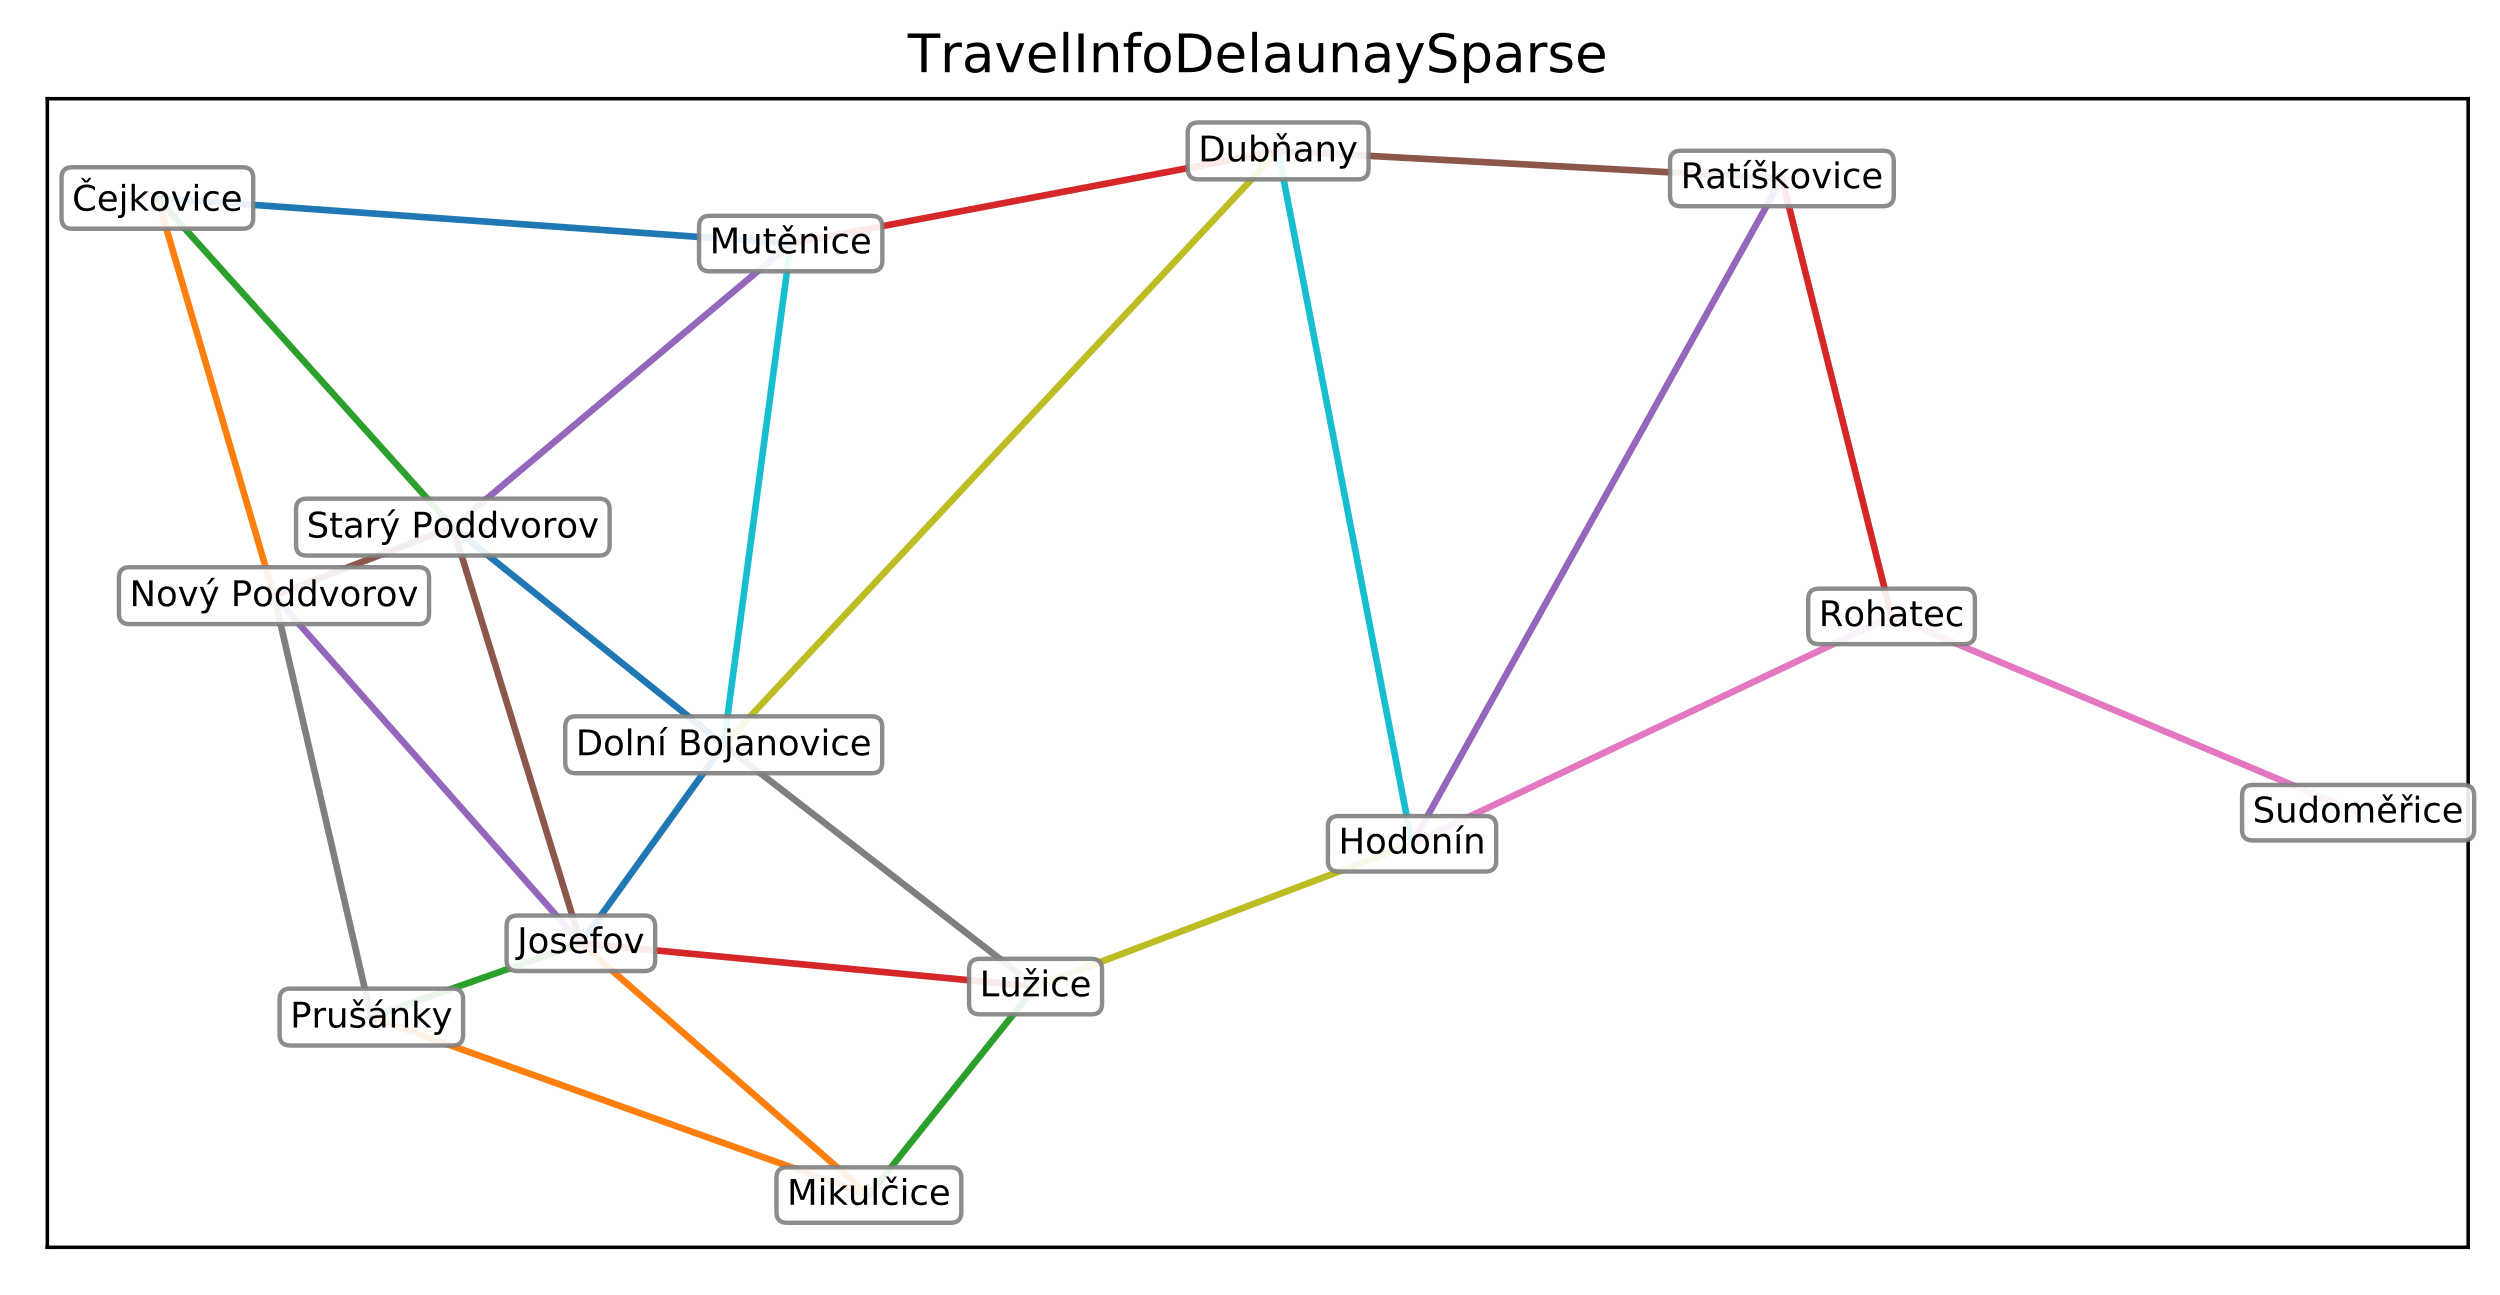 <?xml version="1.0" encoding="utf-8" standalone="no"?>
<!DOCTYPE svg PUBLIC "-//W3C//DTD SVG 1.1//EN"
  "http://www.w3.org/Graphics/SVG/1.1/DTD/svg11.dtd">
<!-- Created with matplotlib (https://matplotlib.org/) -->
<svg height="292.703pt" version="1.1" viewBox="0 0 565.241 292.703" width="565.241pt" xmlns="http://www.w3.org/2000/svg" xmlns:xlink="http://www.w3.org/1999/xlink">
 <defs>
  <style type="text/css">
*{stroke-linecap:butt;stroke-linejoin:round;}
  </style>
 </defs>
 <g id="figure_1">
  <g id="patch_1">
   <path d="M 0 292.703 
L 565.241 292.703 
L 565.241 0 
L 0 0 
z
" style="fill:#ffffff;"/>
  </g>
  <g id="axes_1">
   <g id="patch_2">
    <path d="M 10.7 282.003 
L 558.041 282.003 
L 558.041 22.318 
L 10.7 22.318 
z
" style="fill:#ffffff;"/>
   </g>
   <g id="PathCollection_1"/>
   <g id="line2d_1">
    <path clip-path="url(#p67a19e69f0)" d="M 131.334 213.275 
L 163.628 168.394 
" style="fill:none;stroke:#1f77b4;stroke-linecap:square;stroke-width:1.5;"/>
   </g>
   <g id="line2d_2">
    <path clip-path="url(#p67a19e69f0)" d="M 131.334 213.275 
L 196.451 270.199 
" style="fill:none;stroke:#ff7f0e;stroke-linecap:square;stroke-width:1.5;"/>
   </g>
   <g id="line2d_3">
    <path clip-path="url(#p67a19e69f0)" d="M 131.334 213.275 
L 83.959 229.956 
" style="fill:none;stroke:#2ca02c;stroke-linecap:square;stroke-width:1.5;"/>
   </g>
   <g id="line2d_4">
    <path clip-path="url(#p67a19e69f0)" d="M 131.334 213.275 
L 234.136 223.06 
" style="fill:none;stroke:#d62728;stroke-linecap:square;stroke-width:1.5;"/>
   </g>
   <g id="line2d_5">
    <path clip-path="url(#p67a19e69f0)" d="M 131.334 213.275 
L 61.953 134.676 
" style="fill:none;stroke:#9467bd;stroke-linecap:square;stroke-width:1.5;"/>
   </g>
   <g id="line2d_6">
    <path clip-path="url(#p67a19e69f0)" d="M 131.334 213.275 
L 102.383 119.179 
" style="fill:none;stroke:#8c564b;stroke-linecap:square;stroke-width:1.5;"/>
   </g>
   <g id="line2d_7">
    <path clip-path="url(#p67a19e69f0)" d="M 533.162 183.75 
L 427.672 139.365 
" style="fill:none;stroke:#e377c2;stroke-linecap:square;stroke-width:1.5;"/>
   </g>
   <g id="line2d_8">
    <path clip-path="url(#p67a19e69f0)" d="M 163.628 168.394 
L 234.136 223.06 
" style="fill:none;stroke:#7f7f7f;stroke-linecap:square;stroke-width:1.5;"/>
   </g>
   <g id="line2d_9">
    <path clip-path="url(#p67a19e69f0)" d="M 163.628 168.394 
L 288.978 34.122 
" style="fill:none;stroke:#bcbd22;stroke-linecap:square;stroke-width:1.5;"/>
   </g>
   <g id="line2d_10">
    <path clip-path="url(#p67a19e69f0)" d="M 163.628 168.394 
L 178.773 55.071 
" style="fill:none;stroke:#17becf;stroke-linecap:square;stroke-width:1.5;"/>
   </g>
   <g id="line2d_11">
    <path clip-path="url(#p67a19e69f0)" d="M 163.628 168.394 
L 102.383 119.179 
" style="fill:none;stroke:#1f77b4;stroke-linecap:square;stroke-width:1.5;"/>
   </g>
   <g id="line2d_12">
    <path clip-path="url(#p67a19e69f0)" d="M 196.451 270.199 
L 83.959 229.956 
" style="fill:none;stroke:#ff7f0e;stroke-linecap:square;stroke-width:1.5;"/>
   </g>
   <g id="line2d_13">
    <path clip-path="url(#p67a19e69f0)" d="M 196.451 270.199 
L 234.136 223.06 
" style="fill:none;stroke:#2ca02c;stroke-linecap:square;stroke-width:1.5;"/>
   </g>
   <g id="line2d_14">
    <path clip-path="url(#p67a19e69f0)" d="M 402.885 40.347 
L 427.672 139.365 
" style="fill:none;stroke:#d62728;stroke-linecap:square;stroke-width:1.5;"/>
   </g>
   <g id="line2d_15">
    <path clip-path="url(#p67a19e69f0)" d="M 402.885 40.347 
L 319.258 190.777 
" style="fill:none;stroke:#9467bd;stroke-linecap:square;stroke-width:1.5;"/>
   </g>
   <g id="line2d_16">
    <path clip-path="url(#p67a19e69f0)" d="M 402.885 40.347 
L 288.978 34.122 
" style="fill:none;stroke:#8c564b;stroke-linecap:square;stroke-width:1.5;"/>
   </g>
   <g id="line2d_17">
    <path clip-path="url(#p67a19e69f0)" d="M 427.672 139.365 
L 319.258 190.777 
" style="fill:none;stroke:#e377c2;stroke-linecap:square;stroke-width:1.5;"/>
   </g>
   <g id="line2d_18">
    <path clip-path="url(#p67a19e69f0)" d="M 83.959 229.956 
L 61.953 134.676 
" style="fill:none;stroke:#7f7f7f;stroke-linecap:square;stroke-width:1.5;"/>
   </g>
   <g id="line2d_19">
    <path clip-path="url(#p67a19e69f0)" d="M 319.258 190.777 
L 234.136 223.06 
" style="fill:none;stroke:#bcbd22;stroke-linecap:square;stroke-width:1.5;"/>
   </g>
   <g id="line2d_20">
    <path clip-path="url(#p67a19e69f0)" d="M 319.258 190.777 
L 288.978 34.122 
" style="fill:none;stroke:#17becf;stroke-linecap:square;stroke-width:1.5;"/>
   </g>
   <g id="line2d_21">
    <path clip-path="url(#p67a19e69f0)" d="M 35.579 44.765 
L 178.773 55.071 
" style="fill:none;stroke:#1f77b4;stroke-linecap:square;stroke-width:1.5;"/>
   </g>
   <g id="line2d_22">
    <path clip-path="url(#p67a19e69f0)" d="M 35.579 44.765 
L 61.953 134.676 
" style="fill:none;stroke:#ff7f0e;stroke-linecap:square;stroke-width:1.5;"/>
   </g>
   <g id="line2d_23">
    <path clip-path="url(#p67a19e69f0)" d="M 35.579 44.765 
L 102.383 119.179 
" style="fill:none;stroke:#2ca02c;stroke-linecap:square;stroke-width:1.5;"/>
   </g>
   <g id="line2d_24">
    <path clip-path="url(#p67a19e69f0)" d="M 288.978 34.122 
L 178.773 55.071 
" style="fill:none;stroke:#d62728;stroke-linecap:square;stroke-width:1.5;"/>
   </g>
   <g id="line2d_25">
    <path clip-path="url(#p67a19e69f0)" d="M 178.773 55.071 
L 102.383 119.179 
" style="fill:none;stroke:#9467bd;stroke-linecap:square;stroke-width:1.5;"/>
   </g>
   <g id="line2d_26">
    <path clip-path="url(#p67a19e69f0)" d="M 61.953 134.676 
L 102.383 119.179 
" style="fill:none;stroke:#8c564b;stroke-linecap:square;stroke-width:1.5;"/>
   </g>
   <g id="patch_3">
    <path d="M 10.7 282.003 
L 10.7 22.318 
" style="fill:none;stroke:#000000;stroke-linecap:square;stroke-linejoin:miter;stroke-width:0.8;"/>
   </g>
   <g id="patch_4">
    <path d="M 558.041 282.003 
L 558.041 22.318 
" style="fill:none;stroke:#000000;stroke-linecap:square;stroke-linejoin:miter;stroke-width:0.8;"/>
   </g>
   <g id="patch_5">
    <path d="M 10.7 282.003 
L 558.041 282.003 
" style="fill:none;stroke:#000000;stroke-linecap:square;stroke-linejoin:miter;stroke-width:0.8;"/>
   </g>
   <g id="patch_6">
    <path d="M 10.7 22.318 
L 558.041 22.318 
" style="fill:none;stroke:#000000;stroke-linecap:square;stroke-linejoin:miter;stroke-width:0.8;"/>
   </g>
   <g id="text_1">
    <g id="patch_7">
     <path d="M 116.938 219.546 
L 145.729 219.546 
Q 148.129 219.546 148.129 217.146 
L 148.129 209.404 
Q 148.129 207.004 145.729 207.004 
L 116.938 207.004 
Q 114.538 207.004 114.538 209.404 
L 114.538 217.146 
Q 114.538 219.546 116.938 219.546 
z
" style="fill:#ffffff;opacity:0.9;stroke:#808080;stroke-linejoin:miter;"/>
    </g>
    <!-- Josefov -->
    <defs>
     <path d="M 9.812 72.906 
L 19.672 72.906 
L 19.672 5.078 
Q 19.672 -8.109 14.672 -14.062 
Q 9.672 -20.016 -1.422 -20.016 
L -5.172 -20.016 
L -5.172 -11.719 
L -2.094 -11.719 
Q 4.438 -11.719 7.125 -8.047 
Q 9.812 -4.391 9.812 5.078 
z
" id="DejaVuSans-74"/>
     <path d="M 30.609 48.391 
Q 23.391 48.391 19.188 42.75 
Q 14.984 37.109 14.984 27.297 
Q 14.984 17.484 19.156 11.844 
Q 23.344 6.203 30.609 6.203 
Q 37.797 6.203 41.984 11.859 
Q 46.188 17.531 46.188 27.297 
Q 46.188 37.016 41.984 42.703 
Q 37.797 48.391 30.609 48.391 
z
M 30.609 56 
Q 42.328 56 49.016 48.375 
Q 55.719 40.766 55.719 27.297 
Q 55.719 13.875 49.016 6.219 
Q 42.328 -1.422 30.609 -1.422 
Q 18.844 -1.422 12.172 6.219 
Q 5.516 13.875 5.516 27.297 
Q 5.516 40.766 12.172 48.375 
Q 18.844 56 30.609 56 
z
" id="DejaVuSans-111"/>
     <path d="M 44.281 53.078 
L 44.281 44.578 
Q 40.484 46.531 36.375 47.5 
Q 32.281 48.484 27.875 48.484 
Q 21.188 48.484 17.844 46.438 
Q 14.5 44.391 14.5 40.281 
Q 14.5 37.156 16.891 35.375 
Q 19.281 33.594 26.516 31.984 
L 29.594 31.297 
Q 39.156 29.25 43.188 25.516 
Q 47.219 21.781 47.219 15.094 
Q 47.219 7.469 41.188 3.016 
Q 35.156 -1.422 24.609 -1.422 
Q 20.219 -1.422 15.453 -0.562 
Q 10.688 0.297 5.422 2 
L 5.422 11.281 
Q 10.406 8.688 15.234 7.391 
Q 20.062 6.109 24.812 6.109 
Q 31.156 6.109 34.562 8.281 
Q 37.984 10.453 37.984 14.406 
Q 37.984 18.062 35.516 20.016 
Q 33.062 21.969 24.703 23.781 
L 21.578 24.516 
Q 13.234 26.266 9.516 29.906 
Q 5.812 33.547 5.812 39.891 
Q 5.812 47.609 11.281 51.797 
Q 16.75 56 26.812 56 
Q 31.781 56 36.172 55.266 
Q 40.578 54.547 44.281 53.078 
z
" id="DejaVuSans-115"/>
     <path d="M 56.203 29.594 
L 56.203 25.203 
L 14.891 25.203 
Q 15.484 15.922 20.484 11.062 
Q 25.484 6.203 34.422 6.203 
Q 39.594 6.203 44.453 7.469 
Q 49.312 8.734 54.109 11.281 
L 54.109 2.781 
Q 49.266 0.734 44.188 -0.344 
Q 39.109 -1.422 33.891 -1.422 
Q 20.797 -1.422 13.156 6.188 
Q 5.516 13.812 5.516 26.812 
Q 5.516 40.234 12.766 48.109 
Q 20.016 56 32.328 56 
Q 43.359 56 49.781 48.891 
Q 56.203 41.797 56.203 29.594 
z
M 47.219 32.234 
Q 47.125 39.594 43.094 43.984 
Q 39.062 48.391 32.422 48.391 
Q 24.906 48.391 20.391 44.141 
Q 15.875 39.891 15.188 32.172 
z
" id="DejaVuSans-101"/>
     <path d="M 37.109 75.984 
L 37.109 68.5 
L 28.516 68.5 
Q 23.688 68.5 21.797 66.547 
Q 19.922 64.594 19.922 59.516 
L 19.922 54.688 
L 34.719 54.688 
L 34.719 47.703 
L 19.922 47.703 
L 19.922 0 
L 10.891 0 
L 10.891 47.703 
L 2.297 47.703 
L 2.297 54.688 
L 10.891 54.688 
L 10.891 58.5 
Q 10.891 67.625 15.141 71.797 
Q 19.391 75.984 28.609 75.984 
z
" id="DejaVuSans-102"/>
     <path d="M 2.984 54.688 
L 12.5 54.688 
L 29.594 8.797 
L 46.688 54.688 
L 56.203 54.688 
L 35.688 0 
L 23.484 0 
z
" id="DejaVuSans-118"/>
    </defs>
    <g transform="translate(116.938 215.483)scale(0.08 -0.08)">
     <use xlink:href="#DejaVuSans-74"/>
     <use x="29.492" xlink:href="#DejaVuSans-111"/>
     <use x="90.674" xlink:href="#DejaVuSans-115"/>
     <use x="142.773" xlink:href="#DejaVuSans-101"/>
     <use x="204.297" xlink:href="#DejaVuSans-102"/>
     <use x="239.502" xlink:href="#DejaVuSans-111"/>
     <use x="300.684" xlink:href="#DejaVuSans-118"/>
    </g>
   </g>
   <g id="text_2">
    <g id="patch_8">
     <path d="M 509.327 190.021 
L 556.997 190.021 
Q 559.397 190.021 559.397 187.621 
L 559.397 179.878 
Q 559.397 177.478 556.997 177.478 
L 509.327 177.478 
Q 506.927 177.478 506.927 179.878 
L 506.927 187.621 
Q 506.927 190.021 509.327 190.021 
z
" style="fill:#ffffff;opacity:0.9;stroke:#808080;stroke-linejoin:miter;"/>
    </g>
    <!-- Sudoměřice -->
    <defs>
     <path d="M 53.516 70.516 
L 53.516 60.891 
Q 47.906 63.578 42.922 64.891 
Q 37.938 66.219 33.297 66.219 
Q 25.25 66.219 20.875 63.094 
Q 16.5 59.969 16.5 54.203 
Q 16.5 49.359 19.406 46.891 
Q 22.312 44.438 30.422 42.922 
L 36.375 41.703 
Q 47.406 39.594 52.656 34.297 
Q 57.906 29 57.906 20.125 
Q 57.906 9.516 50.797 4.047 
Q 43.703 -1.422 29.984 -1.422 
Q 24.812 -1.422 18.969 -0.25 
Q 13.141 0.922 6.891 3.219 
L 6.891 13.375 
Q 12.891 10.016 18.656 8.297 
Q 24.422 6.594 29.984 6.594 
Q 38.422 6.594 43.016 9.906 
Q 47.609 13.234 47.609 19.391 
Q 47.609 24.75 44.312 27.781 
Q 41.016 30.812 33.5 32.328 
L 27.484 33.5 
Q 16.453 35.688 11.516 40.375 
Q 6.594 45.062 6.594 53.422 
Q 6.594 63.094 13.406 68.656 
Q 20.219 74.219 32.172 74.219 
Q 37.312 74.219 42.625 73.281 
Q 47.953 72.359 53.516 70.516 
z
" id="DejaVuSans-83"/>
     <path d="M 8.5 21.578 
L 8.5 54.688 
L 17.484 54.688 
L 17.484 21.922 
Q 17.484 14.156 20.5 10.266 
Q 23.531 6.391 29.594 6.391 
Q 36.859 6.391 41.078 11.031 
Q 45.312 15.672 45.312 23.688 
L 45.312 54.688 
L 54.297 54.688 
L 54.297 0 
L 45.312 0 
L 45.312 8.406 
Q 42.047 3.422 37.719 1 
Q 33.406 -1.422 27.688 -1.422 
Q 18.266 -1.422 13.375 4.438 
Q 8.5 10.297 8.5 21.578 
z
M 31.109 56 
z
" id="DejaVuSans-117"/>
     <path d="M 45.406 46.391 
L 45.406 75.984 
L 54.391 75.984 
L 54.391 0 
L 45.406 0 
L 45.406 8.203 
Q 42.578 3.328 38.25 0.953 
Q 33.938 -1.422 27.875 -1.422 
Q 17.969 -1.422 11.734 6.484 
Q 5.516 14.406 5.516 27.297 
Q 5.516 40.188 11.734 48.094 
Q 17.969 56 27.875 56 
Q 33.938 56 38.25 53.625 
Q 42.578 51.266 45.406 46.391 
z
M 14.797 27.297 
Q 14.797 17.391 18.875 11.75 
Q 22.953 6.109 30.078 6.109 
Q 37.203 6.109 41.297 11.75 
Q 45.406 17.391 45.406 27.297 
Q 45.406 37.203 41.297 42.844 
Q 37.203 48.484 30.078 48.484 
Q 22.953 48.484 18.875 42.844 
Q 14.797 37.203 14.797 27.297 
z
" id="DejaVuSans-100"/>
     <path d="M 52 44.188 
Q 55.375 50.25 60.062 53.125 
Q 64.75 56 71.094 56 
Q 79.641 56 84.281 50.016 
Q 88.922 44.047 88.922 33.016 
L 88.922 0 
L 79.891 0 
L 79.891 32.719 
Q 79.891 40.578 77.094 44.375 
Q 74.312 48.188 68.609 48.188 
Q 61.625 48.188 57.562 43.547 
Q 53.516 38.922 53.516 30.906 
L 53.516 0 
L 44.484 0 
L 44.484 32.719 
Q 44.484 40.625 41.703 44.406 
Q 38.922 48.188 33.109 48.188 
Q 26.219 48.188 22.156 43.531 
Q 18.109 38.875 18.109 30.906 
L 18.109 0 
L 9.078 0 
L 9.078 54.688 
L 18.109 54.688 
L 18.109 46.188 
Q 21.188 51.219 25.484 53.609 
Q 29.781 56 35.688 56 
Q 41.656 56 45.828 52.969 
Q 50 49.953 52 44.188 
z
" id="DejaVuSans-109"/>
     <path d="M 56.203 29.594 
L 56.203 25.203 
L 14.891 25.203 
Q 15.484 15.922 20.484 11.062 
Q 25.484 6.203 34.422 6.203 
Q 39.594 6.203 44.453 7.469 
Q 49.312 8.734 54.109 11.281 
L 54.109 2.781 
Q 49.266 0.734 44.188 -0.344 
Q 39.109 -1.422 33.891 -1.422 
Q 20.797 -1.422 13.156 6.188 
Q 5.516 13.812 5.516 26.812 
Q 5.516 40.234 12.766 48.109 
Q 20.016 56 32.328 56 
Q 43.359 56 49.781 48.891 
Q 56.203 41.797 56.203 29.594 
z
M 47.219 32.234 
Q 47.125 39.594 43.094 43.984 
Q 39.062 48.391 32.422 48.391 
Q 24.906 48.391 20.391 44.141 
Q 15.875 39.891 15.188 32.172 
z
M 28.609 61.375 
L 16.656 79.734 
L 23.438 79.734 
L 32.234 67.766 
L 41.016 79.734 
L 47.797 79.734 
L 35.844 61.375 
z
" id="DejaVuSans-283"/>
     <path d="M 41.109 46.297 
Q 39.594 47.172 37.812 47.578 
Q 36.031 48 33.891 48 
Q 26.266 48 22.188 43.047 
Q 18.109 38.094 18.109 28.812 
L 18.109 0 
L 9.078 0 
L 9.078 54.688 
L 18.109 54.688 
L 18.109 46.188 
Q 20.953 51.172 25.484 53.578 
Q 30.031 56 36.531 56 
Q 37.453 56 38.578 55.875 
Q 39.703 55.766 41.062 55.516 
z
M 22.703 61.625 
L 10.75 79.984 
L 17.531 79.984 
L 26.312 68.016 
L 35.109 79.984 
L 41.891 79.984 
L 29.938 61.625 
z
" id="DejaVuSans-345"/>
     <path d="M 9.422 54.688 
L 18.406 54.688 
L 18.406 0 
L 9.422 0 
z
M 9.422 75.984 
L 18.406 75.984 
L 18.406 64.594 
L 9.422 64.594 
z
" id="DejaVuSans-105"/>
     <path d="M 48.781 52.594 
L 48.781 44.188 
Q 44.969 46.297 41.141 47.344 
Q 37.312 48.391 33.406 48.391 
Q 24.656 48.391 19.812 42.844 
Q 14.984 37.312 14.984 27.297 
Q 14.984 17.281 19.812 11.734 
Q 24.656 6.203 33.406 6.203 
Q 37.312 6.203 41.141 7.25 
Q 44.969 8.297 48.781 10.406 
L 48.781 2.094 
Q 45.016 0.344 40.984 -0.531 
Q 36.969 -1.422 32.422 -1.422 
Q 20.062 -1.422 12.781 6.344 
Q 5.516 14.109 5.516 27.297 
Q 5.516 40.672 12.859 48.328 
Q 20.219 56 33.016 56 
Q 37.156 56 41.109 55.141 
Q 45.062 54.297 48.781 52.594 
z
" id="DejaVuSans-99"/>
    </defs>
    <g transform="translate(509.327 185.957)scale(0.08 -0.08)">
     <use xlink:href="#DejaVuSans-83"/>
     <use x="63.477" xlink:href="#DejaVuSans-117"/>
     <use x="126.855" xlink:href="#DejaVuSans-100"/>
     <use x="190.332" xlink:href="#DejaVuSans-111"/>
     <use x="251.514" xlink:href="#DejaVuSans-109"/>
     <use x="348.926" xlink:href="#DejaVuSans-283"/>
     <use x="410.449" xlink:href="#DejaVuSans-345"/>
     <use x="451.562" xlink:href="#DejaVuSans-105"/>
     <use x="479.346" xlink:href="#DejaVuSans-99"/>
     <use x="534.326" xlink:href="#DejaVuSans-101"/>
    </g>
   </g>
   <g id="text_3">
    <g id="patch_9">
     <path d="M 130.196 174.825 
L 197.061 174.825 
Q 199.461 174.825 199.461 172.425 
L 199.461 164.362 
Q 199.461 161.962 197.061 161.962 
L 130.196 161.962 
Q 127.796 161.962 127.796 164.362 
L 127.796 172.425 
Q 127.796 174.825 130.196 174.825 
z
" style="fill:#ffffff;opacity:0.9;stroke:#808080;stroke-linejoin:miter;"/>
    </g>
    <!-- Dolní Bojanovice -->
    <defs>
     <path d="M 19.672 64.797 
L 19.672 8.109 
L 31.594 8.109 
Q 46.688 8.109 53.688 14.938 
Q 60.688 21.781 60.688 36.531 
Q 60.688 51.172 53.688 57.984 
Q 46.688 64.797 31.594 64.797 
z
M 9.812 72.906 
L 30.078 72.906 
Q 51.266 72.906 61.172 64.094 
Q 71.094 55.281 71.094 36.531 
Q 71.094 17.672 61.125 8.828 
Q 51.172 0 30.078 0 
L 9.812 0 
z
" id="DejaVuSans-68"/>
     <path d="M 9.422 75.984 
L 18.406 75.984 
L 18.406 0 
L 9.422 0 
z
" id="DejaVuSans-108"/>
     <path d="M 54.891 33.016 
L 54.891 0 
L 45.906 0 
L 45.906 32.719 
Q 45.906 40.484 42.875 44.328 
Q 39.844 48.188 33.797 48.188 
Q 26.516 48.188 22.312 43.547 
Q 18.109 38.922 18.109 30.906 
L 18.109 0 
L 9.078 0 
L 9.078 54.688 
L 18.109 54.688 
L 18.109 46.188 
Q 21.344 51.125 25.703 53.562 
Q 30.078 56 35.797 56 
Q 45.219 56 50.047 50.172 
Q 54.891 44.344 54.891 33.016 
z
" id="DejaVuSans-110"/>
     <path d="M 20.703 79.984 
L 30.422 79.984 
L 14.5 61.625 
L 7.031 61.625 
z
M 9.422 54.688 
L 18.406 54.688 
L 18.406 0 
L 9.422 0 
z
M 13.922 56 
z
" id="DejaVuSans-237"/>
     <path id="DejaVuSans-32"/>
     <path d="M 19.672 34.812 
L 19.672 8.109 
L 35.5 8.109 
Q 43.453 8.109 47.281 11.406 
Q 51.125 14.703 51.125 21.484 
Q 51.125 28.328 47.281 31.562 
Q 43.453 34.812 35.5 34.812 
z
M 19.672 64.797 
L 19.672 42.828 
L 34.281 42.828 
Q 41.5 42.828 45.031 45.531 
Q 48.578 48.25 48.578 53.812 
Q 48.578 59.328 45.031 62.062 
Q 41.5 64.797 34.281 64.797 
z
M 9.812 72.906 
L 35.016 72.906 
Q 46.297 72.906 52.391 68.219 
Q 58.5 63.531 58.5 54.891 
Q 58.5 48.188 55.375 44.234 
Q 52.25 40.281 46.188 39.312 
Q 53.469 37.75 57.5 32.781 
Q 61.531 27.828 61.531 20.406 
Q 61.531 10.641 54.891 5.312 
Q 48.25 0 35.984 0 
L 9.812 0 
z
" id="DejaVuSans-66"/>
     <path d="M 9.422 54.688 
L 18.406 54.688 
L 18.406 -0.984 
Q 18.406 -11.422 14.422 -16.109 
Q 10.453 -20.797 1.609 -20.797 
L -1.812 -20.797 
L -1.812 -13.188 
L 0.594 -13.188 
Q 5.719 -13.188 7.562 -10.812 
Q 9.422 -8.453 9.422 -0.984 
z
M 9.422 75.984 
L 18.406 75.984 
L 18.406 64.594 
L 9.422 64.594 
z
" id="DejaVuSans-106"/>
     <path d="M 34.281 27.484 
Q 23.391 27.484 19.188 25 
Q 14.984 22.516 14.984 16.5 
Q 14.984 11.719 18.141 8.906 
Q 21.297 6.109 26.703 6.109 
Q 34.188 6.109 38.703 11.406 
Q 43.219 16.703 43.219 25.484 
L 43.219 27.484 
z
M 52.203 31.203 
L 52.203 0 
L 43.219 0 
L 43.219 8.297 
Q 40.141 3.328 35.547 0.953 
Q 30.953 -1.422 24.312 -1.422 
Q 15.922 -1.422 10.953 3.297 
Q 6 8.016 6 15.922 
Q 6 25.141 12.172 29.828 
Q 18.359 34.516 30.609 34.516 
L 43.219 34.516 
L 43.219 35.406 
Q 43.219 41.609 39.141 45 
Q 35.062 48.391 27.688 48.391 
Q 23 48.391 18.547 47.266 
Q 14.109 46.141 10.016 43.891 
L 10.016 52.203 
Q 14.938 54.109 19.578 55.047 
Q 24.219 56 28.609 56 
Q 40.484 56 46.344 49.844 
Q 52.203 43.703 52.203 31.203 
z
" id="DejaVuSans-97"/>
    </defs>
    <g transform="translate(130.196 170.761)scale(0.08 -0.08)">
     <use xlink:href="#DejaVuSans-68"/>
     <use x="77.002" xlink:href="#DejaVuSans-111"/>
     <use x="138.184" xlink:href="#DejaVuSans-108"/>
     <use x="165.967" xlink:href="#DejaVuSans-110"/>
     <use x="229.346" xlink:href="#DejaVuSans-237"/>
     <use x="257.129" xlink:href="#DejaVuSans-32"/>
     <use x="288.916" xlink:href="#DejaVuSans-66"/>
     <use x="357.52" xlink:href="#DejaVuSans-111"/>
     <use x="418.701" xlink:href="#DejaVuSans-106"/>
     <use x="446.484" xlink:href="#DejaVuSans-97"/>
     <use x="507.764" xlink:href="#DejaVuSans-110"/>
     <use x="571.143" xlink:href="#DejaVuSans-111"/>
     <use x="632.324" xlink:href="#DejaVuSans-118"/>
     <use x="691.504" xlink:href="#DejaVuSans-105"/>
     <use x="719.287" xlink:href="#DejaVuSans-99"/>
     <use x="774.268" xlink:href="#DejaVuSans-101"/>
    </g>
   </g>
   <g id="text_4">
    <g id="patch_10">
     <path d="M 177.957 276.471 
L 214.945 276.471 
Q 217.345 276.471 217.345 274.071 
L 217.345 266.328 
Q 217.345 263.928 214.945 263.928 
L 177.957 263.928 
Q 175.557 263.928 175.557 266.328 
L 175.557 274.071 
Q 175.557 276.471 177.957 276.471 
z
" style="fill:#ffffff;opacity:0.9;stroke:#808080;stroke-linejoin:miter;"/>
    </g>
    <!-- Mikulčice -->
    <defs>
     <path d="M 9.812 72.906 
L 24.516 72.906 
L 43.109 23.297 
L 61.812 72.906 
L 76.516 72.906 
L 76.516 0 
L 66.891 0 
L 66.891 64.016 
L 48.094 14.016 
L 38.188 14.016 
L 19.391 64.016 
L 19.391 0 
L 9.812 0 
z
" id="DejaVuSans-77"/>
     <path d="M 9.078 75.984 
L 18.109 75.984 
L 18.109 31.109 
L 44.922 54.688 
L 56.391 54.688 
L 27.391 29.109 
L 57.625 0 
L 45.906 0 
L 18.109 26.703 
L 18.109 0 
L 9.078 0 
z
" id="DejaVuSans-107"/>
     <path d="M 48.781 52.594 
L 48.781 44.188 
Q 44.969 46.297 41.141 47.344 
Q 37.312 48.391 33.406 48.391 
Q 24.656 48.391 19.812 42.844 
Q 14.984 37.312 14.984 27.297 
Q 14.984 17.281 19.812 11.734 
Q 24.656 6.203 33.406 6.203 
Q 37.312 6.203 41.141 7.25 
Q 44.969 8.297 48.781 10.406 
L 48.781 2.094 
Q 45.016 0.344 40.984 -0.531 
Q 36.969 -1.422 32.422 -1.422 
Q 20.062 -1.422 12.781 6.344 
Q 5.516 14.109 5.516 27.297 
Q 5.516 40.672 12.859 48.328 
Q 20.219 56 33.016 56 
Q 37.156 56 41.109 55.141 
Q 45.062 54.297 48.781 52.594 
z
M 28.078 61.625 
L 16.109 79.984 
L 22.906 79.984 
L 31.688 68.016 
L 40.484 79.984 
L 47.266 79.984 
L 35.297 61.625 
z
" id="DejaVuSans-269"/>
    </defs>
    <g transform="translate(177.957 272.407)scale(0.08 -0.08)">
     <use xlink:href="#DejaVuSans-77"/>
     <use x="86.279" xlink:href="#DejaVuSans-105"/>
     <use x="114.062" xlink:href="#DejaVuSans-107"/>
     <use x="171.926" xlink:href="#DejaVuSans-117"/>
     <use x="235.305" xlink:href="#DejaVuSans-108"/>
     <use x="263.088" xlink:href="#DejaVuSans-269"/>
     <use x="318.068" xlink:href="#DejaVuSans-105"/>
     <use x="345.852" xlink:href="#DejaVuSans-99"/>
     <use x="400.832" xlink:href="#DejaVuSans-101"/>
    </g>
   </g>
   <g id="text_5">
    <g id="patch_11">
     <path d="M 379.991 46.618 
L 425.779 46.618 
Q 428.179 46.618 428.179 44.218 
L 428.179 36.476 
Q 428.179 34.076 425.779 34.076 
L 379.991 34.076 
Q 377.591 34.076 377.591 36.476 
L 377.591 44.218 
Q 377.591 46.618 379.991 46.618 
z
" style="fill:#ffffff;opacity:0.9;stroke:#808080;stroke-linejoin:miter;"/>
    </g>
    <!-- Ratíškovice -->
    <defs>
     <path d="M 44.391 34.188 
Q 47.562 33.109 50.562 29.594 
Q 53.562 26.078 56.594 19.922 
L 66.609 0 
L 56 0 
L 46.688 18.703 
Q 43.062 26.031 39.672 28.422 
Q 36.281 30.812 30.422 30.812 
L 19.672 30.812 
L 19.672 0 
L 9.812 0 
L 9.812 72.906 
L 32.078 72.906 
Q 44.578 72.906 50.734 67.672 
Q 56.891 62.453 56.891 51.906 
Q 56.891 45.016 53.688 40.469 
Q 50.484 35.938 44.391 34.188 
z
M 19.672 64.797 
L 19.672 38.922 
L 32.078 38.922 
Q 39.203 38.922 42.844 42.219 
Q 46.484 45.516 46.484 51.906 
Q 46.484 58.297 42.844 61.547 
Q 39.203 64.797 32.078 64.797 
z
" id="DejaVuSans-82"/>
     <path d="M 18.312 70.219 
L 18.312 54.688 
L 36.812 54.688 
L 36.812 47.703 
L 18.312 47.703 
L 18.312 18.016 
Q 18.312 11.328 20.141 9.422 
Q 21.969 7.516 27.594 7.516 
L 36.812 7.516 
L 36.812 0 
L 27.594 0 
Q 17.188 0 13.234 3.875 
Q 9.281 7.766 9.281 18.016 
L 9.281 47.703 
L 2.688 47.703 
L 2.688 54.688 
L 9.281 54.688 
L 9.281 70.219 
z
" id="DejaVuSans-116"/>
     <path d="M 44.281 53.078 
L 44.281 44.578 
Q 40.484 46.531 36.375 47.5 
Q 32.281 48.484 27.875 48.484 
Q 21.188 48.484 17.844 46.438 
Q 14.5 44.391 14.5 40.281 
Q 14.5 37.156 16.891 35.375 
Q 19.281 33.594 26.516 31.984 
L 29.594 31.297 
Q 39.156 29.25 43.188 25.516 
Q 47.219 21.781 47.219 15.094 
Q 47.219 7.469 41.188 3.016 
Q 35.156 -1.422 24.609 -1.422 
Q 20.219 -1.422 15.453 -0.562 
Q 10.688 0.297 5.422 2 
L 5.422 11.281 
Q 10.406 8.688 15.234 7.391 
Q 20.062 6.109 24.812 6.109 
Q 31.156 6.109 34.562 8.281 
Q 37.984 10.453 37.984 14.406 
Q 37.984 18.062 35.516 20.016 
Q 33.062 21.969 24.703 23.781 
L 21.578 24.516 
Q 13.234 26.266 9.516 29.906 
Q 5.812 33.547 5.812 39.891 
Q 5.812 47.609 11.281 51.797 
Q 16.75 56 26.812 56 
Q 31.781 56 36.172 55.266 
Q 40.578 54.547 44.281 53.078 
z
M 23.484 61.625 
L 11.531 79.984 
L 18.312 79.984 
L 27.094 68.016 
L 35.891 79.984 
L 42.672 79.984 
L 30.719 61.625 
z
M 26.906 56 
z
" id="DejaVuSans-353"/>
    </defs>
    <g transform="translate(379.991 42.554)scale(0.08 -0.08)">
     <use xlink:href="#DejaVuSans-82"/>
     <use x="69.451" xlink:href="#DejaVuSans-97"/>
     <use x="130.73" xlink:href="#DejaVuSans-116"/>
     <use x="169.939" xlink:href="#DejaVuSans-237"/>
     <use x="197.723" xlink:href="#DejaVuSans-353"/>
     <use x="249.822" xlink:href="#DejaVuSans-107"/>
     <use x="307.686" xlink:href="#DejaVuSans-111"/>
     <use x="368.867" xlink:href="#DejaVuSans-118"/>
     <use x="428.047" xlink:href="#DejaVuSans-105"/>
     <use x="455.83" xlink:href="#DejaVuSans-99"/>
     <use x="510.811" xlink:href="#DejaVuSans-101"/>
    </g>
   </g>
   <g id="text_6">
    <g id="patch_12">
     <path d="M 411.233 145.636 
L 444.111 145.636 
Q 446.511 145.636 446.511 143.236 
L 446.511 135.494 
Q 446.511 133.094 444.111 133.094 
L 411.233 133.094 
Q 408.833 133.094 408.833 135.494 
L 408.833 143.236 
Q 408.833 145.636 411.233 145.636 
z
" style="fill:#ffffff;opacity:0.9;stroke:#808080;stroke-linejoin:miter;"/>
    </g>
    <!-- Rohatec -->
    <defs>
     <path d="M 54.891 33.016 
L 54.891 0 
L 45.906 0 
L 45.906 32.719 
Q 45.906 40.484 42.875 44.328 
Q 39.844 48.188 33.797 48.188 
Q 26.516 48.188 22.312 43.547 
Q 18.109 38.922 18.109 30.906 
L 18.109 0 
L 9.078 0 
L 9.078 75.984 
L 18.109 75.984 
L 18.109 46.188 
Q 21.344 51.125 25.703 53.562 
Q 30.078 56 35.797 56 
Q 45.219 56 50.047 50.172 
Q 54.891 44.344 54.891 33.016 
z
" id="DejaVuSans-104"/>
    </defs>
    <g transform="translate(411.233 141.572)scale(0.08 -0.08)">
     <use xlink:href="#DejaVuSans-82"/>
     <use x="69.42" xlink:href="#DejaVuSans-111"/>
     <use x="130.602" xlink:href="#DejaVuSans-104"/>
     <use x="193.98" xlink:href="#DejaVuSans-97"/>
     <use x="255.26" xlink:href="#DejaVuSans-116"/>
     <use x="294.469" xlink:href="#DejaVuSans-101"/>
     <use x="355.992" xlink:href="#DejaVuSans-99"/>
    </g>
   </g>
   <g id="text_7">
    <g id="patch_13">
     <path d="M 65.617 236.387 
L 102.302 236.387 
Q 104.702 236.387 104.702 233.987 
L 104.702 225.925 
Q 104.702 223.525 102.302 223.525 
L 65.617 223.525 
Q 63.217 223.525 63.217 225.925 
L 63.217 233.987 
Q 63.217 236.387 65.617 236.387 
z
" style="fill:#ffffff;opacity:0.9;stroke:#808080;stroke-linejoin:miter;"/>
    </g>
    <!-- Prušánky -->
    <defs>
     <path d="M 19.672 64.797 
L 19.672 37.406 
L 32.078 37.406 
Q 38.969 37.406 42.719 40.969 
Q 46.484 44.531 46.484 51.125 
Q 46.484 57.672 42.719 61.234 
Q 38.969 64.797 32.078 64.797 
z
M 9.812 72.906 
L 32.078 72.906 
Q 44.344 72.906 50.609 67.359 
Q 56.891 61.812 56.891 51.125 
Q 56.891 40.328 50.609 34.812 
Q 44.344 29.297 32.078 29.297 
L 19.672 29.297 
L 19.672 0 
L 9.812 0 
z
" id="DejaVuSans-80"/>
     <path d="M 41.109 46.297 
Q 39.594 47.172 37.812 47.578 
Q 36.031 48 33.891 48 
Q 26.266 48 22.188 43.047 
Q 18.109 38.094 18.109 28.812 
L 18.109 0 
L 9.078 0 
L 9.078 54.688 
L 18.109 54.688 
L 18.109 46.188 
Q 20.953 51.172 25.484 53.578 
Q 30.031 56 36.531 56 
Q 37.453 56 38.578 55.875 
Q 39.703 55.766 41.062 55.516 
z
" id="DejaVuSans-114"/>
     <path d="M 34.281 27.484 
Q 23.391 27.484 19.188 25 
Q 14.984 22.516 14.984 16.5 
Q 14.984 11.719 18.141 8.906 
Q 21.297 6.109 26.703 6.109 
Q 34.188 6.109 38.703 11.406 
Q 43.219 16.703 43.219 25.484 
L 43.219 27.484 
z
M 52.203 31.203 
L 52.203 0 
L 43.219 0 
L 43.219 8.297 
Q 40.141 3.328 35.547 0.953 
Q 30.953 -1.422 24.312 -1.422 
Q 15.922 -1.422 10.953 3.297 
Q 6 8.016 6 15.922 
Q 6 25.141 12.172 29.828 
Q 18.359 34.516 30.609 34.516 
L 43.219 34.516 
L 43.219 35.406 
Q 43.219 41.609 39.141 45 
Q 35.062 48.391 27.688 48.391 
Q 23 48.391 18.547 47.266 
Q 14.109 46.141 10.016 43.891 
L 10.016 52.203 
Q 14.938 54.109 19.578 55.047 
Q 24.219 56 28.609 56 
Q 40.484 56 46.344 49.844 
Q 52.203 43.703 52.203 31.203 
z
M 35.797 79.984 
L 45.516 79.984 
L 29.594 61.625 
L 22.125 61.625 
z
" id="DejaVuSans-225"/>
     <path d="M 32.172 -5.078 
Q 28.375 -14.844 24.75 -17.812 
Q 21.141 -20.797 15.094 -20.797 
L 7.906 -20.797 
L 7.906 -13.281 
L 13.188 -13.281 
Q 16.891 -13.281 18.938 -11.516 
Q 21 -9.766 23.484 -3.219 
L 25.094 0.875 
L 2.984 54.688 
L 12.5 54.688 
L 29.594 11.922 
L 46.688 54.688 
L 56.203 54.688 
z
" id="DejaVuSans-121"/>
    </defs>
    <g transform="translate(65.617 232.324)scale(0.08 -0.08)">
     <use xlink:href="#DejaVuSans-80"/>
     <use x="60.287" xlink:href="#DejaVuSans-114"/>
     <use x="101.4" xlink:href="#DejaVuSans-117"/>
     <use x="164.779" xlink:href="#DejaVuSans-353"/>
     <use x="216.879" xlink:href="#DejaVuSans-225"/>
     <use x="278.158" xlink:href="#DejaVuSans-110"/>
     <use x="341.537" xlink:href="#DejaVuSans-107"/>
     <use x="399.4" xlink:href="#DejaVuSans-121"/>
    </g>
   </g>
   <g id="text_8">
    <g id="patch_14">
     <path d="M 302.635 197.048 
L 335.882 197.048 
Q 338.282 197.048 338.282 194.648 
L 338.282 186.906 
Q 338.282 184.506 335.882 184.506 
L 302.635 184.506 
Q 300.235 184.506 300.235 186.906 
L 300.235 194.648 
Q 300.235 197.048 302.635 197.048 
z
" style="fill:#ffffff;opacity:0.9;stroke:#808080;stroke-linejoin:miter;"/>
    </g>
    <!-- Hodonín -->
    <defs>
     <path d="M 9.812 72.906 
L 19.672 72.906 
L 19.672 43.016 
L 55.516 43.016 
L 55.516 72.906 
L 65.375 72.906 
L 65.375 0 
L 55.516 0 
L 55.516 34.719 
L 19.672 34.719 
L 19.672 0 
L 9.812 0 
z
" id="DejaVuSans-72"/>
    </defs>
    <g transform="translate(302.635 192.984)scale(0.08 -0.08)">
     <use xlink:href="#DejaVuSans-72"/>
     <use x="75.195" xlink:href="#DejaVuSans-111"/>
     <use x="136.377" xlink:href="#DejaVuSans-100"/>
     <use x="199.854" xlink:href="#DejaVuSans-111"/>
     <use x="261.035" xlink:href="#DejaVuSans-110"/>
     <use x="324.414" xlink:href="#DejaVuSans-237"/>
     <use x="352.197" xlink:href="#DejaVuSans-110"/>
    </g>
   </g>
   <g id="text_9">
    <g id="patch_15">
     <path d="M 221.501 229.332 
L 246.77 229.332 
Q 249.17 229.332 249.17 226.932 
L 249.17 219.189 
Q 249.17 216.789 246.77 216.789 
L 221.501 216.789 
Q 219.101 216.789 219.101 219.189 
L 219.101 226.932 
Q 219.101 229.332 221.501 229.332 
z
" style="fill:#ffffff;opacity:0.9;stroke:#808080;stroke-linejoin:miter;"/>
    </g>
    <!-- Lužice -->
    <defs>
     <path d="M 9.812 72.906 
L 19.672 72.906 
L 19.672 8.297 
L 55.172 8.297 
L 55.172 0 
L 9.812 0 
z
" id="DejaVuSans-76"/>
     <path d="M 5.516 54.688 
L 48.188 54.688 
L 48.188 46.484 
L 14.406 7.172 
L 48.188 7.172 
L 48.188 0 
L 4.297 0 
L 4.297 8.203 
L 38.094 47.516 
L 5.516 47.516 
z
M 22.703 61.625 
L 10.75 79.984 
L 17.531 79.984 
L 26.312 68.016 
L 35.109 79.984 
L 41.891 79.984 
L 29.938 61.625 
z
" id="DejaVuSans-382"/>
    </defs>
    <g transform="translate(221.501 225.268)scale(0.08 -0.08)">
     <use xlink:href="#DejaVuSans-76"/>
     <use x="55.697" xlink:href="#DejaVuSans-117"/>
     <use x="119.076" xlink:href="#DejaVuSans-382"/>
     <use x="171.566" xlink:href="#DejaVuSans-105"/>
     <use x="199.35" xlink:href="#DejaVuSans-99"/>
     <use x="254.33" xlink:href="#DejaVuSans-101"/>
    </g>
   </g>
   <g id="text_10">
    <g id="patch_16">
     <path d="M 16.312 51.71 
L 54.846 51.71 
Q 57.246 51.71 57.246 49.31 
L 57.246 40.22 
Q 57.246 37.82 54.846 37.82 
L 16.312 37.82 
Q 13.912 37.82 13.912 40.22 
L 13.912 49.31 
Q 13.912 51.71 16.312 51.71 
z
" style="fill:#ffffff;opacity:0.9;stroke:#808080;stroke-linejoin:miter;"/>
    </g>
    <!-- Čejkovice -->
    <defs>
     <path d="M 64.406 67.281 
L 64.406 56.891 
Q 59.422 61.531 53.781 63.812 
Q 48.141 66.109 41.797 66.109 
Q 29.297 66.109 22.656 58.469 
Q 16.016 50.828 16.016 36.375 
Q 16.016 21.969 22.656 14.328 
Q 29.297 6.688 41.797 6.688 
Q 48.141 6.688 53.781 8.984 
Q 59.422 11.281 64.406 15.922 
L 64.406 5.609 
Q 59.234 2.094 53.438 0.328 
Q 47.656 -1.422 41.219 -1.422 
Q 24.656 -1.422 15.125 8.703 
Q 5.609 18.844 5.609 36.375 
Q 5.609 53.953 15.125 64.078 
Q 24.656 74.219 41.219 74.219 
Q 47.75 74.219 53.531 72.484 
Q 59.328 70.75 64.406 67.281 
z
M 35.109 79.844 
L 24.812 92.828 
L 31.594 92.828 
L 39.703 84.141 
L 47.797 92.828 
L 54.594 92.828 
L 44.281 79.844 
z
" id="DejaVuSans-268"/>
    </defs>
    <g transform="translate(16.312 47.646)scale(0.08 -0.08)">
     <use xlink:href="#DejaVuSans-268"/>
     <use x="69.824" xlink:href="#DejaVuSans-101"/>
     <use x="131.348" xlink:href="#DejaVuSans-106"/>
     <use x="159.131" xlink:href="#DejaVuSans-107"/>
     <use x="216.994" xlink:href="#DejaVuSans-111"/>
     <use x="278.176" xlink:href="#DejaVuSans-118"/>
     <use x="337.355" xlink:href="#DejaVuSans-105"/>
     <use x="365.139" xlink:href="#DejaVuSans-99"/>
     <use x="420.119" xlink:href="#DejaVuSans-101"/>
    </g>
   </g>
   <g id="text_11">
    <g id="patch_17">
     <path d="M 270.934 40.553 
L 307.021 40.553 
Q 309.421 40.553 309.421 38.153 
L 309.421 30.091 
Q 309.421 27.691 307.021 27.691 
L 270.934 27.691 
Q 268.534 27.691 268.534 30.091 
L 268.534 38.153 
Q 268.534 40.553 270.934 40.553 
z
" style="fill:#ffffff;opacity:0.9;stroke:#808080;stroke-linejoin:miter;"/>
    </g>
    <!-- Dubňany -->
    <defs>
     <path d="M 48.688 27.297 
Q 48.688 37.203 44.609 42.844 
Q 40.531 48.484 33.406 48.484 
Q 26.266 48.484 22.188 42.844 
Q 18.109 37.203 18.109 27.297 
Q 18.109 17.391 22.188 11.75 
Q 26.266 6.109 33.406 6.109 
Q 40.531 6.109 44.609 11.75 
Q 48.688 17.391 48.688 27.297 
z
M 18.109 46.391 
Q 20.953 51.266 25.266 53.625 
Q 29.594 56 35.594 56 
Q 45.562 56 51.781 48.094 
Q 58.016 40.188 58.016 27.297 
Q 58.016 14.406 51.781 6.484 
Q 45.562 -1.422 35.594 -1.422 
Q 29.594 -1.422 25.266 0.953 
Q 20.953 3.328 18.109 8.203 
L 18.109 0 
L 9.078 0 
L 9.078 75.984 
L 18.109 75.984 
z
" id="DejaVuSans-98"/>
     <path d="M 54.891 33.016 
L 54.891 0 
L 45.906 0 
L 45.906 32.719 
Q 45.906 40.484 42.875 44.328 
Q 39.844 48.188 33.797 48.188 
Q 26.516 48.188 22.312 43.547 
Q 18.109 38.922 18.109 30.906 
L 18.109 0 
L 9.078 0 
L 9.078 54.688 
L 18.109 54.688 
L 18.109 46.188 
Q 21.344 51.125 25.703 53.562 
Q 30.078 56 35.797 56 
Q 45.219 56 50.047 50.172 
Q 54.891 44.344 54.891 33.016 
z
M 28.266 61.625 
L 16.312 79.984 
L 23.094 79.984 
L 31.891 68.016 
L 40.672 79.984 
L 47.469 79.984 
L 35.5 61.625 
z
" id="DejaVuSans-328"/>
    </defs>
    <g transform="translate(270.934 36.489)scale(0.08 -0.08)">
     <use xlink:href="#DejaVuSans-68"/>
     <use x="77.002" xlink:href="#DejaVuSans-117"/>
     <use x="140.381" xlink:href="#DejaVuSans-98"/>
     <use x="203.857" xlink:href="#DejaVuSans-328"/>
     <use x="267.236" xlink:href="#DejaVuSans-97"/>
     <use x="328.516" xlink:href="#DejaVuSans-110"/>
     <use x="391.895" xlink:href="#DejaVuSans-121"/>
    </g>
   </g>
   <g id="text_12">
    <g id="patch_18">
     <path d="M 160.451 61.342 
L 197.096 61.342 
Q 199.496 61.342 199.496 58.942 
L 199.496 51.2 
Q 199.496 48.8 197.096 48.8 
L 160.451 48.8 
Q 158.051 48.8 158.051 51.2 
L 158.051 58.942 
Q 158.051 61.342 160.451 61.342 
z
" style="fill:#ffffff;opacity:0.9;stroke:#808080;stroke-linejoin:miter;"/>
    </g>
    <!-- Mutěnice -->
    <g transform="translate(160.451 57.278)scale(0.08 -0.08)">
     <use xlink:href="#DejaVuSans-77"/>
     <use x="86.279" xlink:href="#DejaVuSans-117"/>
     <use x="149.658" xlink:href="#DejaVuSans-116"/>
     <use x="188.867" xlink:href="#DejaVuSans-283"/>
     <use x="250.391" xlink:href="#DejaVuSans-110"/>
     <use x="313.77" xlink:href="#DejaVuSans-105"/>
     <use x="341.553" xlink:href="#DejaVuSans-99"/>
     <use x="396.533" xlink:href="#DejaVuSans-101"/>
    </g>
   </g>
   <g id="text_13">
    <g id="patch_19">
     <path d="M 29.297 141.107 
L 94.609 141.107 
Q 97.009 141.107 97.009 138.707 
L 97.009 130.645 
Q 97.009 128.245 94.609 128.245 
L 29.297 128.245 
Q 26.897 128.245 26.897 130.645 
L 26.897 138.707 
Q 26.897 141.107 29.297 141.107 
z
" style="fill:#ffffff;opacity:0.9;stroke:#808080;stroke-linejoin:miter;"/>
    </g>
    <!-- Nový Poddvorov -->
    <defs>
     <path d="M 9.812 72.906 
L 23.094 72.906 
L 55.422 11.922 
L 55.422 72.906 
L 64.984 72.906 
L 64.984 0 
L 51.703 0 
L 19.391 60.984 
L 19.391 0 
L 9.812 0 
z
" id="DejaVuSans-78"/>
     <path d="M 32.172 -5.078 
Q 28.375 -14.844 24.75 -17.812 
Q 21.141 -20.797 15.094 -20.797 
L 7.906 -20.797 
L 7.906 -13.281 
L 13.188 -13.281 
Q 16.891 -13.281 18.938 -11.516 
Q 21 -9.766 23.484 -3.219 
L 25.094 0.875 
L 2.984 54.688 
L 12.5 54.688 
L 29.594 11.922 
L 46.688 54.688 
L 56.203 54.688 
z
M 36.375 79.984 
L 46.094 79.984 
L 30.172 61.625 
L 22.703 61.625 
z
" id="DejaVuSans-253"/>
    </defs>
    <g transform="translate(29.297 137.043)scale(0.08 -0.08)">
     <use xlink:href="#DejaVuSans-78"/>
     <use x="74.805" xlink:href="#DejaVuSans-111"/>
     <use x="135.986" xlink:href="#DejaVuSans-118"/>
     <use x="195.166" xlink:href="#DejaVuSans-253"/>
     <use x="254.346" xlink:href="#DejaVuSans-32"/>
     <use x="286.133" xlink:href="#DejaVuSans-80"/>
     <use x="346.389" xlink:href="#DejaVuSans-111"/>
     <use x="407.57" xlink:href="#DejaVuSans-100"/>
     <use x="471.047" xlink:href="#DejaVuSans-100"/>
     <use x="534.523" xlink:href="#DejaVuSans-118"/>
     <use x="593.703" xlink:href="#DejaVuSans-111"/>
     <use x="654.885" xlink:href="#DejaVuSans-114"/>
     <use x="695.967" xlink:href="#DejaVuSans-111"/>
     <use x="757.148" xlink:href="#DejaVuSans-118"/>
    </g>
   </g>
   <g id="text_14">
    <g id="patch_20">
     <path d="M 69.332 125.61 
L 135.435 125.61 
Q 137.835 125.61 137.835 123.21 
L 137.835 115.148 
Q 137.835 112.748 135.435 112.748 
L 69.332 112.748 
Q 66.932 112.748 66.932 115.148 
L 66.932 123.21 
Q 66.932 125.61 69.332 125.61 
z
" style="fill:#ffffff;opacity:0.9;stroke:#808080;stroke-linejoin:miter;"/>
    </g>
    <!-- Starý Poddvorov -->
    <g transform="translate(69.332 121.546)scale(0.08 -0.08)">
     <use xlink:href="#DejaVuSans-83"/>
     <use x="63.477" xlink:href="#DejaVuSans-116"/>
     <use x="102.686" xlink:href="#DejaVuSans-97"/>
     <use x="163.965" xlink:href="#DejaVuSans-114"/>
     <use x="205.078" xlink:href="#DejaVuSans-253"/>
     <use x="264.258" xlink:href="#DejaVuSans-32"/>
     <use x="296.045" xlink:href="#DejaVuSans-80"/>
     <use x="356.301" xlink:href="#DejaVuSans-111"/>
     <use x="417.482" xlink:href="#DejaVuSans-100"/>
     <use x="480.959" xlink:href="#DejaVuSans-100"/>
     <use x="544.436" xlink:href="#DejaVuSans-118"/>
     <use x="603.615" xlink:href="#DejaVuSans-111"/>
     <use x="664.797" xlink:href="#DejaVuSans-114"/>
     <use x="705.879" xlink:href="#DejaVuSans-111"/>
     <use x="767.061" xlink:href="#DejaVuSans-118"/>
    </g>
   </g>
   <g id="text_15">
    <!-- TravelInfoDelaunaySparse -->
    <defs>
     <path d="M -0.297 72.906 
L 61.375 72.906 
L 61.375 64.594 
L 35.5 64.594 
L 35.5 0 
L 25.594 0 
L 25.594 64.594 
L -0.297 64.594 
z
" id="DejaVuSans-84"/>
     <path d="M 9.812 72.906 
L 19.672 72.906 
L 19.672 0 
L 9.812 0 
z
" id="DejaVuSans-73"/>
     <path d="M 18.109 8.203 
L 18.109 -20.797 
L 9.078 -20.797 
L 9.078 54.688 
L 18.109 54.688 
L 18.109 46.391 
Q 20.953 51.266 25.266 53.625 
Q 29.594 56 35.594 56 
Q 45.562 56 51.781 48.094 
Q 58.016 40.188 58.016 27.297 
Q 58.016 14.406 51.781 6.484 
Q 45.562 -1.422 35.594 -1.422 
Q 29.594 -1.422 25.266 0.953 
Q 20.953 3.328 18.109 8.203 
z
M 48.688 27.297 
Q 48.688 37.203 44.609 42.844 
Q 40.531 48.484 33.406 48.484 
Q 26.266 48.484 22.188 42.844 
Q 18.109 37.203 18.109 27.297 
Q 18.109 17.391 22.188 11.75 
Q 26.266 6.109 33.406 6.109 
Q 40.531 6.109 44.609 11.75 
Q 48.688 17.391 48.688 27.297 
z
" id="DejaVuSans-112"/>
    </defs>
    <g transform="translate(205.242 16.318)scale(0.12 -0.12)">
     <use xlink:href="#DejaVuSans-84"/>
     <use x="60.865" xlink:href="#DejaVuSans-114"/>
     <use x="101.979" xlink:href="#DejaVuSans-97"/>
     <use x="163.258" xlink:href="#DejaVuSans-118"/>
     <use x="222.438" xlink:href="#DejaVuSans-101"/>
     <use x="283.961" xlink:href="#DejaVuSans-108"/>
     <use x="311.744" xlink:href="#DejaVuSans-73"/>
     <use x="341.236" xlink:href="#DejaVuSans-110"/>
     <use x="404.615" xlink:href="#DejaVuSans-102"/>
     <use x="439.82" xlink:href="#DejaVuSans-111"/>
     <use x="501.002" xlink:href="#DejaVuSans-68"/>
     <use x="578.004" xlink:href="#DejaVuSans-101"/>
     <use x="639.527" xlink:href="#DejaVuSans-108"/>
     <use x="667.311" xlink:href="#DejaVuSans-97"/>
     <use x="728.59" xlink:href="#DejaVuSans-117"/>
     <use x="791.969" xlink:href="#DejaVuSans-110"/>
     <use x="855.348" xlink:href="#DejaVuSans-97"/>
     <use x="916.627" xlink:href="#DejaVuSans-121"/>
     <use x="975.807" xlink:href="#DejaVuSans-83"/>
     <use x="1039.283" xlink:href="#DejaVuSans-112"/>
     <use x="1102.76" xlink:href="#DejaVuSans-97"/>
     <use x="1164.039" xlink:href="#DejaVuSans-114"/>
     <use x="1205.152" xlink:href="#DejaVuSans-115"/>
     <use x="1257.252" xlink:href="#DejaVuSans-101"/>
    </g>
   </g>
  </g>
 </g>
 <defs>
  <clipPath id="p67a19e69f0">
   <rect height="259.685" width="547.341" x="10.7" y="22.318"/>
  </clipPath>
 </defs>
</svg>
